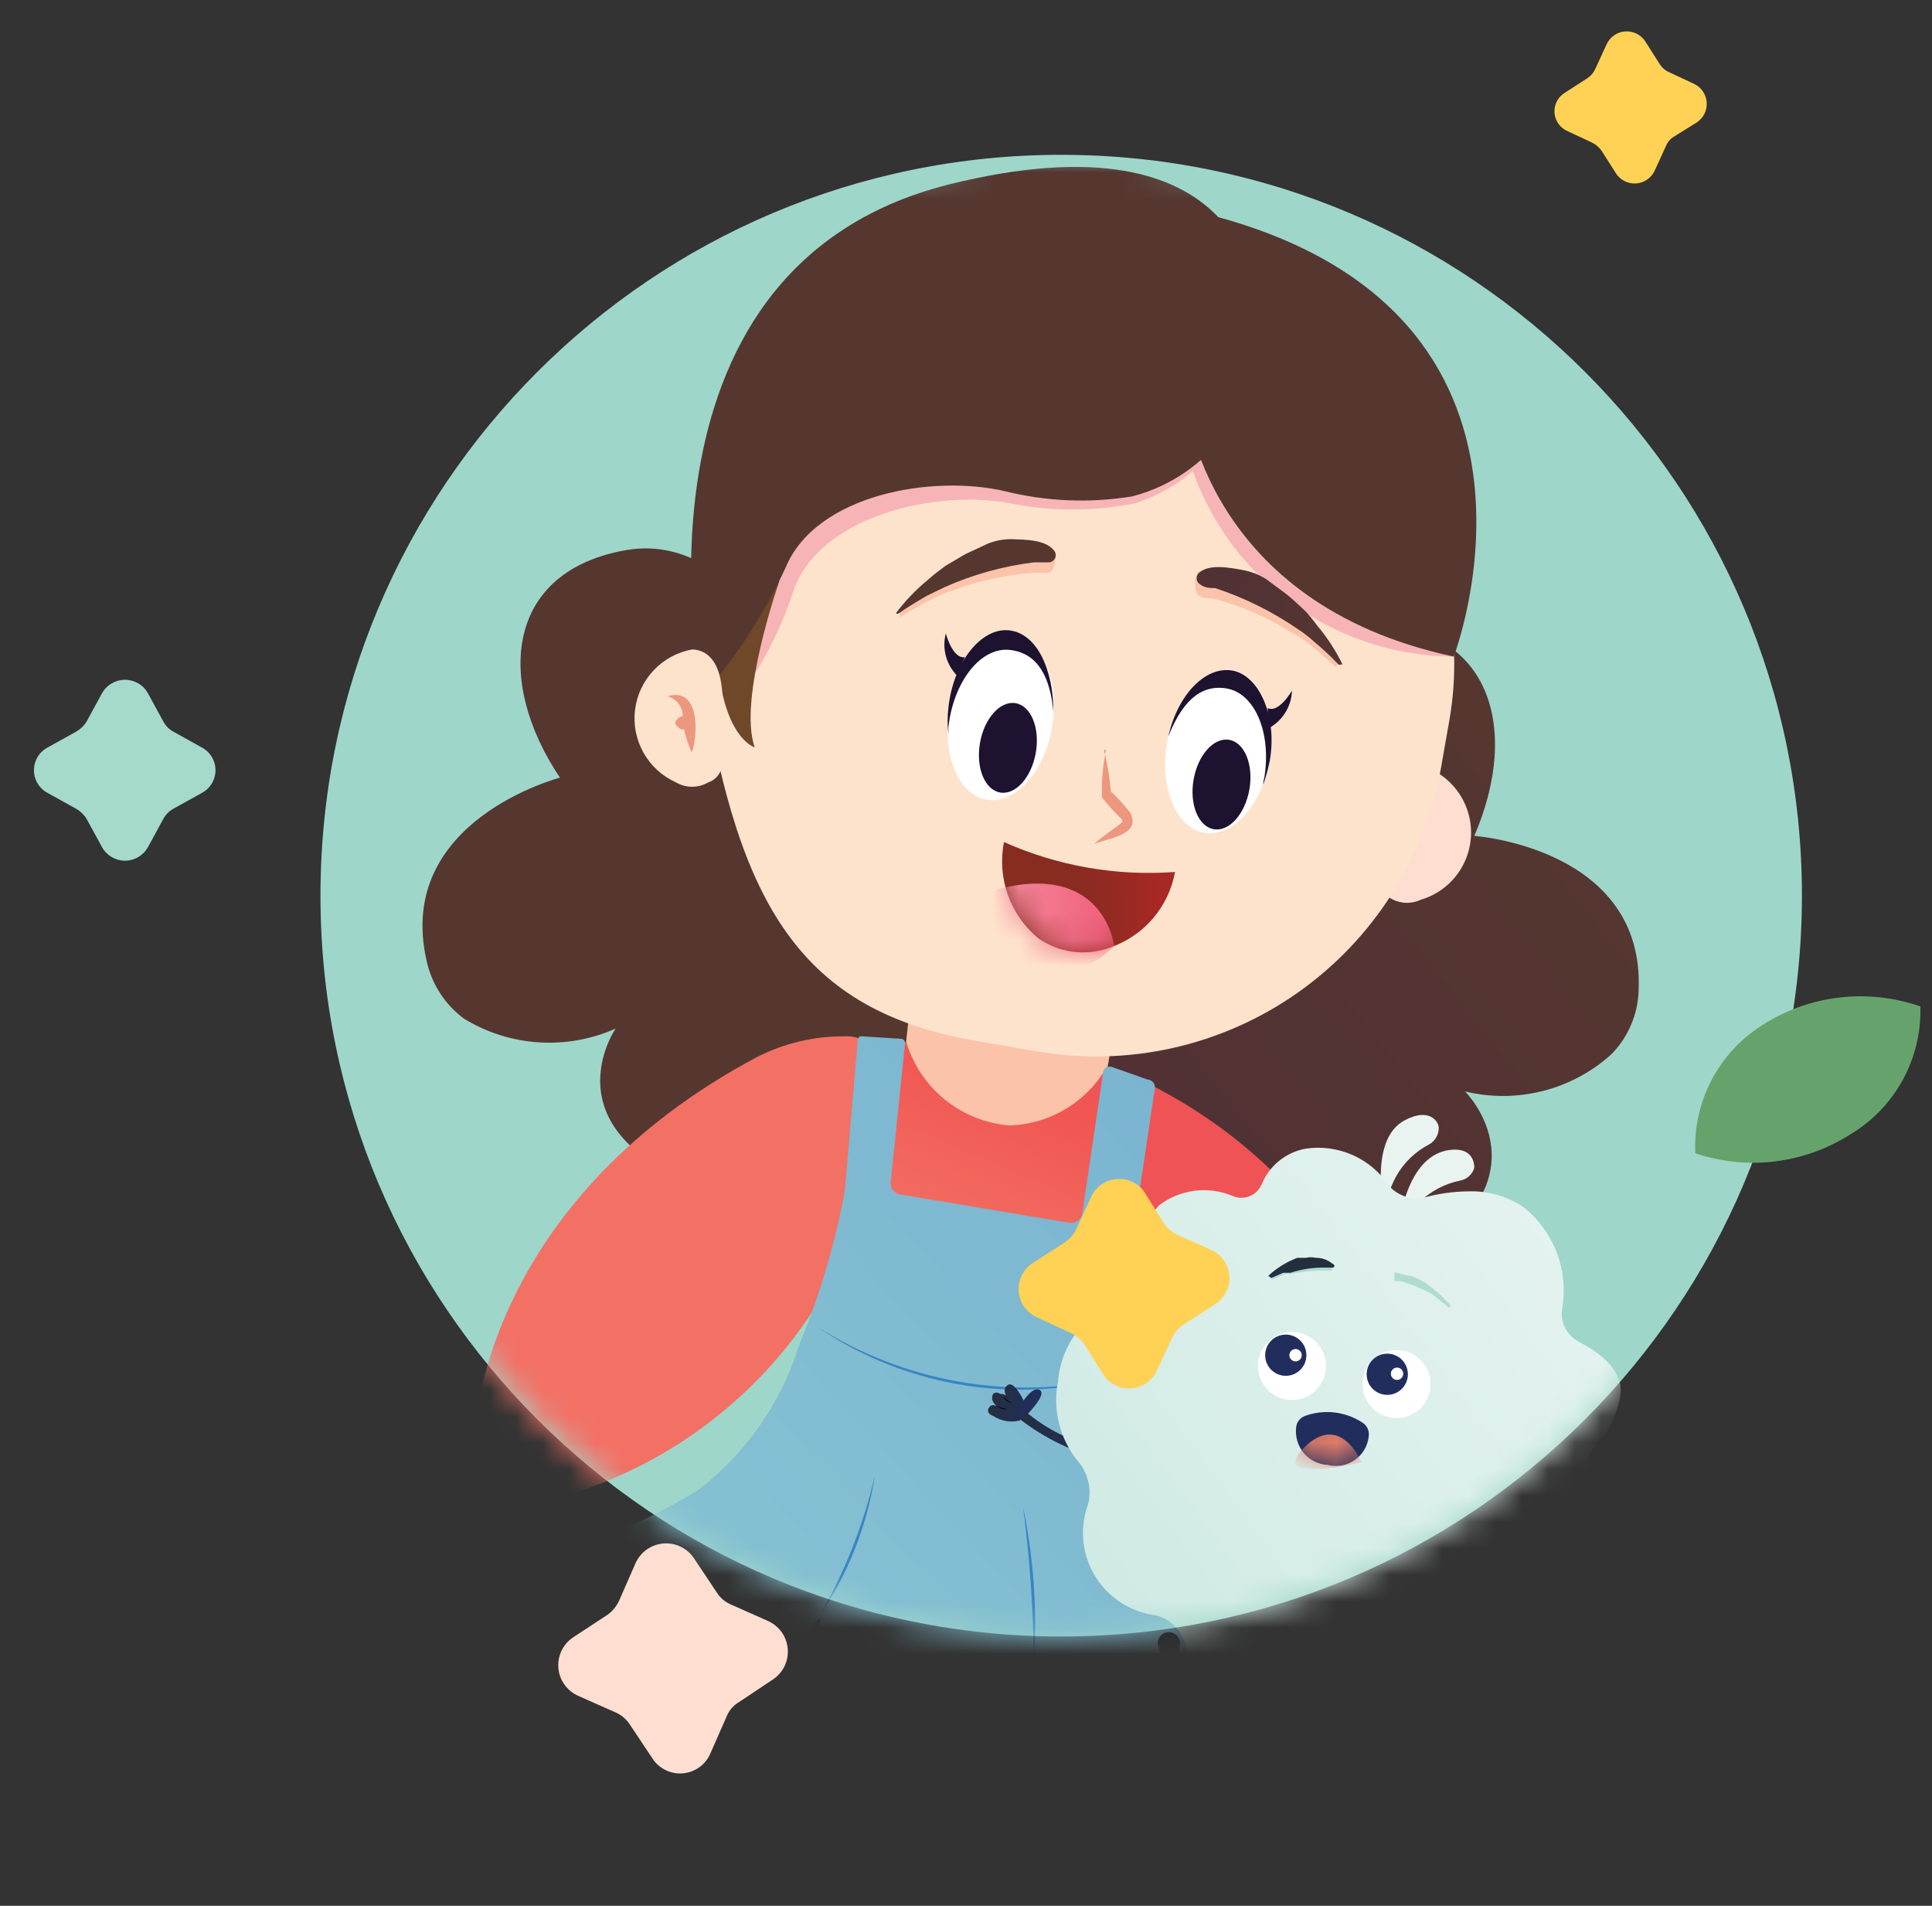 <svg width="73" height="72" viewBox="0 0 73 72" fill="none" xmlns="http://www.w3.org/2000/svg">
<rect x="0" y="0" width="73" height="72" fill="#333333" stroke="none"/>
<path d="M40.097 61.825C55.554 61.825 68.085 49.295 68.085 33.837C68.085 18.38 55.554 5.849 40.097 5.849C24.639 5.849 12.109 18.38 12.109 33.837C12.109 49.295 24.639 61.825 40.097 61.825Z" fill="#9ED6CA"/>
<mask id="mask0_336_48175" style="mask-type:luminance" maskUnits="userSpaceOnUse" x="12" y="5" width="57" height="57">
<path d="M40.097 61.825C55.554 61.825 68.085 49.295 68.085 33.837C68.085 18.38 55.554 5.849 40.097 5.849C24.639 5.849 12.109 18.38 12.109 33.837C12.109 49.295 24.639 61.825 40.097 61.825Z" fill="white"/>
</mask>
<g mask="url(#mask0_336_48175)">
<path d="M30.91 26.986C30.91 26.986 28.283 19.999 23.689 20.778C19.096 21.556 18.707 25.741 21.159 29.38C21.159 29.38 14.912 30.996 16.118 36.29C16.306 37.172 16.812 37.955 17.539 38.489C18.392 39.009 19.358 39.315 20.355 39.379C21.351 39.444 22.349 39.265 23.261 38.859C23.261 38.859 20.575 42.752 26.726 44.912C32.876 47.072 38.306 30.626 38.306 30.626L30.91 26.986Z" fill="url(#paint0_linear_336_48175)"/>
<path d="M45.683 30.976C45.683 30.976 46.987 23.58 51.639 23.58C56.29 23.58 57.477 27.473 55.706 31.58C55.706 31.58 62.149 32.027 61.915 37.419C61.887 38.324 61.519 39.186 60.883 39.832C60.145 40.497 59.256 40.973 58.293 41.217C57.33 41.461 56.322 41.467 55.356 41.233C55.356 41.233 58.743 44.581 53.098 47.812C47.454 51.043 39.104 35.92 39.104 35.92L45.683 30.976Z" fill="url(#paint1_linear_336_48175)"/>
<path d="M38.54 61.281L37.372 76.695L36.01 75.8L33.849 60.775L38.54 61.281Z" fill="url(#paint2_linear_336_48175)"/>
<path d="M34.842 57.855L35.99 66.944C36.02 67.072 36.02 67.206 35.99 67.334L33.401 75.119H31.455L32.934 67.606C32.944 67.509 32.944 67.411 32.934 67.314L31.28 58.361C31.241 58.104 31.258 57.841 31.328 57.591C31.399 57.341 31.522 57.108 31.69 56.909C31.858 56.71 32.066 56.55 32.3 56.437C32.535 56.325 32.791 56.264 33.051 56.259C33.493 56.261 33.919 56.424 34.249 56.718C34.579 57.012 34.789 57.416 34.842 57.855Z" fill="url(#paint3_linear_336_48175)"/>
<path d="M53.585 58.711V59.431C53.583 59.504 53.565 59.575 53.531 59.639C53.497 59.704 53.449 59.759 53.39 59.801L51.93 60.775C51.858 60.821 51.773 60.846 51.687 60.846C51.601 60.846 51.516 60.821 51.444 60.775L50.801 60.307L51.599 58.517L53.585 58.711Z" fill="url(#paint4_linear_336_48175)"/>
<path d="M41.868 40.299C41.868 40.299 53.76 44.056 53.74 58.672C53.739 58.715 53.728 58.756 53.707 58.793C53.687 58.831 53.658 58.862 53.624 58.887L51.016 60.56C50.94 60.589 50.857 60.589 50.782 60.56C49.751 60.074 42.53 56.337 40.486 44.542C40.486 44.484 37.897 40.299 41.868 40.299Z" fill="url(#paint5_linear_336_48175)"/>
<path d="M41.809 40.338L42.393 40.572C42.698 40.693 42.955 40.911 43.123 41.193C43.292 41.474 43.364 41.803 43.328 42.129L42.179 51.705L31.416 49.758L32.467 39.151L41.809 40.338Z" fill="url(#paint6_linear_336_48175)"/>
<path d="M42.296 37.594L41.868 40.221C41.502 40.899 40.964 41.468 40.308 41.871C39.652 42.275 38.901 42.498 38.131 42.518C37.238 42.444 36.388 42.102 35.693 41.535C34.998 40.969 34.491 40.206 34.238 39.346L34.55 36.523L42.296 37.594Z" fill="url(#paint7_linear_336_48175)"/>
<path d="M52.261 31.716C52.261 31.716 52.145 28.816 53.682 28.913C54.231 29.074 54.713 29.409 55.056 29.867C55.399 30.325 55.584 30.881 55.584 31.453C55.584 32.025 55.399 32.582 55.056 33.04C54.713 33.498 54.231 33.832 53.682 33.993C53.49 34.083 53.277 34.121 53.066 34.104C52.854 34.087 52.651 34.015 52.475 33.896C52.067 33.604 51.755 32.981 52.261 31.716Z" fill="url(#paint8_linear_336_48175)"/>
<path d="M36.885 39.326L39.143 39.715C40.857 40.014 42.613 39.973 44.311 39.593C46.009 39.213 47.615 38.501 49.038 37.5C50.46 36.498 51.671 35.226 52.602 33.756C53.532 32.286 54.164 30.647 54.461 28.933L54.772 27.162C55.32 23.962 54.576 20.675 52.705 18.023C50.833 15.37 47.986 13.568 44.787 13.012L40.895 12.331C39.309 12.054 37.683 12.093 36.112 12.445C34.541 12.797 33.055 13.456 31.739 14.383C30.423 15.311 29.302 16.489 28.442 17.85C27.582 19.211 26.998 20.728 26.726 22.315L26.57 23.113C26.424 24.003 26.424 24.91 26.57 25.799C27.932 34.149 30.229 38.178 36.885 39.326Z" fill="url(#paint9_linear_336_48175)"/>
<path d="M20.711 56.668L20.03 56.921C19.967 56.953 19.897 56.97 19.826 56.97C19.755 56.97 19.685 56.953 19.622 56.921L18.22 55.87C18.153 55.81 18.104 55.733 18.076 55.648C18.049 55.562 18.045 55.471 18.064 55.383L18.298 54.644L20.244 54.819L20.711 56.668Z" fill="url(#paint10_linear_336_48175)"/>
<path d="M33.479 40.572C33.405 44.27 32.125 47.844 29.835 50.749C27.544 53.654 24.368 55.732 20.789 56.668C20.714 56.696 20.631 56.696 20.556 56.668L18.064 54.721C18.03 54.702 18.001 54.673 17.981 54.639C17.96 54.605 17.949 54.566 17.948 54.527C17.85 53.32 18.785 45.146 28.613 39.929C29.627 39.415 30.747 39.148 31.883 39.151C32.082 39.138 32.281 39.164 32.469 39.229C32.657 39.293 32.831 39.395 32.979 39.527C33.128 39.659 33.248 39.82 33.334 39.999C33.42 40.178 33.469 40.373 33.479 40.572Z" fill="#F37065"/>
<path d="M43.367 40.786L41.985 40.299C41.809 40.299 41.809 40.299 41.693 40.435L40.895 45.827C40.888 45.883 40.869 45.938 40.841 45.987C40.812 46.036 40.774 46.079 40.729 46.114C40.684 46.148 40.632 46.173 40.577 46.187C40.522 46.202 40.465 46.205 40.408 46.197L34.005 45.126C33.898 45.107 33.803 45.048 33.738 44.962C33.673 44.875 33.643 44.767 33.654 44.659L34.199 39.404C34.197 39.369 34.185 39.336 34.165 39.308C34.144 39.281 34.115 39.26 34.083 39.248L32.584 39.151C32.563 39.148 32.543 39.15 32.523 39.155C32.503 39.16 32.484 39.17 32.468 39.182C32.452 39.195 32.438 39.211 32.428 39.229C32.418 39.247 32.411 39.267 32.409 39.287L31.922 44.99C31.549 46.991 30.969 48.948 30.19 50.829C29.52 52.995 28.194 54.899 26.395 56.279C25.584 56.786 24.739 57.235 23.864 57.621C23.811 57.65 23.767 57.692 23.736 57.743C23.706 57.795 23.689 57.853 23.689 57.913C23.689 57.973 23.706 58.032 23.736 58.084C23.767 58.135 23.811 58.177 23.864 58.205L30.112 61.592C30.161 61.625 30.218 61.643 30.277 61.643C30.337 61.643 30.394 61.625 30.443 61.592L30.988 61.125V61.748C30.982 61.819 31.002 61.891 31.045 61.948C31.088 62.005 31.151 62.045 31.221 62.059L38.501 63.791C38.565 63.807 38.633 63.8 38.694 63.772C38.754 63.743 38.803 63.695 38.832 63.636L39.182 62.974L39.435 63.577C39.46 63.637 39.504 63.686 39.561 63.718C39.617 63.75 39.682 63.762 39.746 63.752L45.06 63.266C45.113 63.261 45.164 63.244 45.208 63.216C45.253 63.187 45.291 63.149 45.317 63.103C45.344 63.057 45.359 63.005 45.362 62.953C45.364 62.9 45.354 62.847 45.332 62.799L43.172 58.342C42.422 56.49 42.083 54.498 42.179 52.503L42.705 47.345L43.639 41.097C43.642 41.059 43.637 41.02 43.624 40.984C43.612 40.947 43.593 40.914 43.568 40.885C43.542 40.856 43.511 40.832 43.477 40.815C43.442 40.798 43.405 40.788 43.367 40.786Z" fill="url(#paint11_linear_336_48175)"/>
<path d="M42.024 52.055C40.131 52.552 38.153 52.635 36.225 52.299C34.298 51.964 32.465 51.216 30.852 50.109C32.493 51.155 34.325 51.866 36.243 52.2C38.16 52.534 40.125 52.485 42.024 52.055Z" fill="#3884C5"/>
<path d="M33.051 55.773C32.752 57.671 32.034 59.48 30.949 61.066C31.91 59.416 32.618 57.632 33.051 55.773Z" fill="#3884C5"/>
<path d="M38.657 56.94C39.057 58.859 39.194 60.823 39.065 62.779C39.047 60.826 38.91 58.877 38.657 56.94Z" fill="#3884C5"/>
<path d="M41.712 28.329C41.852 28.891 41.943 29.464 41.985 30.042V29.906C42.245 30.153 42.486 30.42 42.705 30.704C43.153 31.56 41.829 31.658 41.342 31.891C41.595 31.638 42.16 31.268 42.393 31.074C42.404 31.056 42.409 31.036 42.409 31.015C42.409 30.995 42.404 30.975 42.393 30.957C42.12 30.697 41.867 30.417 41.634 30.12C41.618 29.519 41.671 28.918 41.79 28.329H41.712Z" fill="#EC977E"/>
<path d="M47.972 28.729C48.265 27.034 47.636 25.51 46.566 25.325C45.497 25.139 44.392 26.363 44.098 28.058C43.804 29.752 44.433 31.276 45.503 31.462C46.573 31.647 47.678 30.423 47.972 28.729Z" fill="white"/>
<path d="M47.765 29.419C48.057 27.726 47.434 26.208 46.364 26.013C45.294 25.819 44.612 26.636 44.145 27.823C44.495 26.247 45.547 25.157 46.559 25.332C47.571 25.507 48.271 27.045 47.979 28.738C47.916 29.048 47.831 29.354 47.726 29.653C47.726 29.653 47.746 29.419 47.765 29.419Z" fill="#1D1230"/>
<path d="M48.816 26.091C48.816 26.091 48.33 26.947 47.901 26.753V27.531C48.169 27.395 48.395 27.19 48.556 26.936C48.717 26.683 48.807 26.391 48.816 26.091Z" fill="#1D1230"/>
<path d="M47.208 29.822C47.37 28.89 47.028 28.052 46.446 27.951C45.863 27.85 45.26 28.524 45.099 29.456C44.937 30.388 45.278 31.226 45.861 31.327C46.443 31.427 47.047 30.754 47.208 29.822Z" fill="#1D1230"/>
<path d="M39.753 27.48C40.047 25.786 39.417 24.262 38.348 24.076C37.278 23.891 36.173 25.114 35.879 26.809C35.586 28.504 36.215 30.028 37.284 30.213C38.354 30.398 39.459 29.175 39.753 27.48Z" fill="white"/>
<path d="M39.138 28.436C39.299 27.504 38.958 26.666 38.376 26.566C37.793 26.465 37.19 27.138 37.028 28.07C36.867 29.003 37.208 29.84 37.791 29.941C38.373 30.042 38.976 29.368 39.138 28.436Z" fill="#1D1230"/>
<path d="M35.834 27.473C36.029 25.741 37.061 24.437 38.151 24.553C39.24 24.67 39.688 25.624 39.805 26.909C39.805 25.293 39.182 23.931 38.131 23.814C37.08 23.697 36.01 25.02 35.834 26.753C35.795 27.076 35.795 27.403 35.834 27.726V27.473Z" fill="#1D1230"/>
<path d="M35.737 23.931C35.737 23.931 35.99 24.904 36.457 24.826L36.165 25.527C35.962 25.32 35.816 25.065 35.74 24.785C35.665 24.505 35.664 24.211 35.737 23.931Z" fill="#1D1230"/>
<path d="M54.928 24.806C54.928 24.806 58.976 12.603 45.527 8.866L44.612 16.029C45.024 18.471 46.285 20.691 48.171 22.296C50.058 23.902 52.45 24.791 54.928 24.806Z" fill="#F7B4B7"/>
<path d="M46.578 10.443C46.578 10.443 48.66 17.041 42.919 19.006C41.333 19.333 39.697 19.333 38.111 19.006C35.348 18.5 31.027 19.474 29.995 22.276C29.504 23.803 28.761 25.238 27.796 26.519C27.796 26.519 22.872 11.533 35.406 7.62C46.656 4.117 46.578 10.443 46.578 10.443Z" fill="#F7B4B7"/>
<path d="M44.398 32.942C42.184 33.106 39.964 32.718 37.936 31.813C37.803 32.481 37.855 33.173 38.084 33.814C38.314 34.455 38.714 35.021 39.24 35.453C39.627 35.722 40.073 35.895 40.541 35.956C41.008 36.017 41.483 35.965 41.926 35.803C42.557 35.591 43.118 35.214 43.553 34.71C43.988 34.207 44.28 33.596 44.398 32.942Z" fill="url(#paint12_linear_336_48175)"/>
<mask id="mask1_336_48175" style="mask-type:luminance" maskUnits="userSpaceOnUse" x="37" y="31" width="8" height="5">
<path d="M44.398 32.942C42.184 33.106 39.964 32.718 37.936 31.813C37.803 32.481 37.855 33.173 38.084 33.814C38.314 34.455 38.714 35.021 39.24 35.453C39.627 35.722 40.073 35.895 40.541 35.956C41.008 36.017 41.483 35.965 41.926 35.803C42.557 35.591 43.118 35.214 43.553 34.71C43.988 34.207 44.28 33.596 44.398 32.942Z" fill="white"/>
</mask>
<g mask="url(#mask1_336_48175)">
<path d="M42.102 35.745C42.102 35.745 41.751 32.689 37.975 33.526C34.2 34.363 39.065 38.742 42.102 35.745Z" fill="url(#paint13_linear_336_48175)"/>
</g>
<path d="M54.928 24.806C54.928 24.806 59.93 11.825 45.741 8.126L44.826 15.289C44.826 15.289 45.527 22.802 54.928 24.806Z" fill="url(#paint14_linear_336_48175)"/>
<path d="M29.45 21.945C29.45 21.945 27.874 26.422 28.516 28.232C28.516 28.232 27.504 27.959 27.173 25.507C27.143 24.752 27.346 24.006 27.753 23.369C28.16 22.732 28.752 22.235 29.45 21.945Z" fill="#6F4729"/>
<path d="M47.415 11.319C47.742 12.915 47.443 14.576 46.581 15.96C45.72 17.343 44.36 18.343 42.783 18.753C41.184 19.015 39.548 18.948 37.975 18.559C35.231 17.916 30.871 18.676 29.703 21.4C28.89 23.175 27.821 24.821 26.531 26.286C26.531 26.286 23.105 10.209 35.815 6.978C47.259 4.117 47.415 11.319 47.415 11.319Z" fill="url(#paint15_linear_336_48175)"/>
<path d="M27.232 27.473C27.232 27.473 27.718 24.612 26.161 24.534C25.604 24.633 25.093 24.907 24.703 25.318C24.313 25.728 24.065 26.253 23.995 26.815C23.925 27.377 24.038 27.946 24.316 28.439C24.593 28.932 25.022 29.324 25.538 29.555C25.724 29.665 25.936 29.723 26.151 29.723C26.367 29.723 26.579 29.665 26.765 29.555C27.193 29.419 27.582 28.855 27.232 27.473Z" fill="#FEE3CC"/>
<path d="M25.227 26.305C26.414 25.935 26.395 27.668 26.142 28.427C25.951 28.029 25.833 27.601 25.791 27.162C25.817 26.975 25.774 26.785 25.67 26.627C25.566 26.47 25.409 26.355 25.227 26.305Z" fill="#EC977E"/>
<path d="M25.499 27.317C25.655 27.006 25.85 26.967 26.044 27.317C25.908 27.629 25.713 27.648 25.499 27.317Z" fill="#EC977E"/>
<path d="M34.024 23.308C34.426 23.05 34.842 22.816 35.27 22.607C35.475 22.497 35.69 22.405 35.912 22.335C36.931 21.952 37.999 21.716 39.085 21.634C39.266 21.644 39.448 21.644 39.63 21.634C39.844 21.634 39.961 20.933 39.824 20.778C39.688 20.622 38.832 20.778 38.326 20.778C38.041 20.755 37.756 20.795 37.489 20.894L36.71 21.206C36.457 21.323 36.204 21.439 35.971 21.576C35.742 21.713 35.522 21.863 35.309 22.023C34.823 22.323 34.367 22.668 33.946 23.055L34.024 23.308Z" fill="#FBC3AA"/>
<path d="M33.927 23.191C34.297 22.938 34.55 22.782 35.017 22.51L35.698 22.179C36.768 21.703 37.903 21.388 39.065 21.245C39.24 21.245 39.455 21.245 39.649 21.245C39.698 21.239 39.745 21.22 39.784 21.19C39.823 21.16 39.853 21.119 39.871 21.073C39.889 21.027 39.894 20.977 39.886 20.929C39.878 20.88 39.856 20.835 39.824 20.797C39.513 20.388 38.754 20.388 38.209 20.369C37.902 20.367 37.597 20.426 37.314 20.544L36.477 20.933L35.718 21.381C35.484 21.556 35.251 21.731 35.036 21.926C34.592 22.292 34.194 22.71 33.849 23.172L33.927 23.191Z" fill="url(#paint16_linear_336_48175)"/>
<path d="M50.471 25.196C50.159 24.923 49.789 24.573 49.4 24.281C49.212 24.133 49.01 24.003 48.797 23.892C47.877 23.312 46.872 22.879 45.819 22.607C45.663 22.607 45.469 22.607 45.294 22.49C45.118 22.374 45.099 21.731 45.294 21.595C45.488 21.459 46.247 21.848 46.753 21.926C47.034 21.966 47.304 22.059 47.551 22.198C47.804 22.335 48.038 22.49 48.271 22.646L48.914 23.152L49.478 23.716C49.9 24.102 50.279 24.533 50.607 25.001L50.471 25.196Z" fill="#FBC3AA"/>
<path d="M50.587 25.118C50.294 24.807 49.982 24.515 49.653 24.242C49.466 24.07 49.264 23.913 49.05 23.775C48.084 23.11 47.029 22.586 45.916 22.218C45.761 22.218 45.527 22.218 45.352 22.082C45.313 22.06 45.281 22.029 45.257 21.992C45.233 21.955 45.218 21.912 45.215 21.868C45.211 21.824 45.218 21.78 45.235 21.739C45.252 21.698 45.279 21.662 45.313 21.634C45.683 21.303 46.442 21.439 46.967 21.537C47.271 21.594 47.561 21.706 47.824 21.867L48.563 22.413C48.797 22.588 49.011 22.802 49.225 22.996C49.439 23.191 49.614 23.425 49.789 23.658C50.159 24.098 50.472 24.582 50.724 25.098L50.587 25.118Z" fill="url(#paint17_linear_336_48175)"/>
<path d="M59.249 57.836C60.363 58.014 61.505 57.893 62.557 57.485L62.752 57.797C61.64 58.181 60.462 58.34 59.288 58.264L59.249 57.836Z" fill="url(#paint18_linear_336_48175)"/>
<path d="M63.589 58.011C63.589 58.011 63.939 58.011 63.803 57.699C63.781 57.664 63.748 57.636 63.711 57.619C63.672 57.601 63.63 57.596 63.589 57.602H63.803C63.859 57.584 63.908 57.547 63.94 57.497C63.972 57.448 63.985 57.388 63.978 57.33C63.967 57.284 63.942 57.243 63.908 57.212C63.873 57.181 63.83 57.161 63.783 57.154C63.492 57.154 63.453 57.154 63.453 57.154C63.453 57.154 63.803 56.96 63.628 56.687C63.453 56.415 62.869 57.038 62.869 57.038C62.869 57.038 62.713 56.395 62.421 56.473C62.129 56.551 62.557 57.505 62.557 57.505L62.752 57.816C63.002 57.971 63.296 58.039 63.589 58.011Z" fill="url(#paint19_linear_336_48175)"/>
<path d="M63.492 57.115C63.443 57.167 63.38 57.204 63.311 57.221C63.242 57.239 63.17 57.236 63.102 57.213C63.239 57.22 63.374 57.186 63.492 57.115Z" fill="black"/>
<path d="M63.589 57.602C63.521 57.631 63.448 57.646 63.375 57.646C63.301 57.646 63.228 57.631 63.161 57.602C63.303 57.621 63.447 57.621 63.589 57.602Z" fill="black"/>
<path d="M41.673 54.721C40.561 54.513 39.526 54.008 38.676 53.262L38.384 53.495C39.3 54.238 40.36 54.782 41.498 55.091L41.673 54.721Z" fill="url(#paint20_linear_336_48175)"/>
<path d="M52.378 46.158C52.33 45.566 52.458 44.974 52.745 44.454C53.033 43.935 53.467 43.512 53.993 43.238C54.105 43.176 54.197 43.086 54.262 42.977C54.327 42.867 54.362 42.743 54.363 42.615C54.363 42.343 53.974 41.856 53.118 42.304C51.58 43.044 52.378 46.158 52.378 46.158Z" fill="#E9F4F1"/>
<path d="M52.787 46.936C52.916 46.356 53.211 45.827 53.636 45.412C54.061 44.997 54.598 44.715 55.181 44.6C55.305 44.576 55.42 44.518 55.513 44.432C55.605 44.346 55.672 44.236 55.706 44.114C55.706 43.842 55.57 43.277 54.616 43.472C52.904 43.88 52.787 46.936 52.787 46.936Z" fill="#E9F4F1"/>
<path d="M37.528 53.495C37.528 53.495 37.177 53.378 37.411 53.125C37.445 53.1 37.486 53.087 37.528 53.087C37.57 53.087 37.611 53.1 37.645 53.125L37.528 52.97C37.5 52.922 37.486 52.869 37.486 52.814C37.486 52.759 37.5 52.706 37.528 52.658C37.563 52.628 37.608 52.612 37.654 52.612C37.701 52.612 37.745 52.628 37.781 52.658C38.053 52.658 38.073 52.814 38.073 52.814C38.073 52.814 37.82 52.503 38.073 52.327C38.326 52.152 38.676 52.911 38.676 52.911C38.676 52.911 39.046 52.347 39.299 52.522C39.552 52.697 38.812 53.437 38.812 53.437L38.52 53.67C38.352 53.71 38.177 53.714 38.006 53.684C37.836 53.654 37.673 53.59 37.528 53.495Z" fill="url(#paint21_linear_336_48175)"/>
<path d="M37.917 52.775C38.009 52.876 38.122 52.956 38.248 53.009C38.177 53.002 38.109 52.977 38.051 52.936C37.993 52.895 37.947 52.839 37.917 52.775Z" fill="black"/>
<path d="M37.664 53.106C37.794 53.169 37.931 53.215 38.073 53.242C37.999 53.248 37.925 53.24 37.854 53.216C37.784 53.193 37.719 53.155 37.664 53.106Z" fill="black"/>
<path d="M50.49 63.149C55.542 63.149 59.638 59.053 59.638 54.001C59.638 48.949 55.542 44.854 50.49 44.854C45.438 44.854 41.342 48.949 41.342 54.001C41.342 59.053 45.438 63.149 50.49 63.149Z" fill="white" stroke="black" stroke-width="0.02" stroke-miterlimit="10"/>
<path d="M41.109 56.843C41.185 56.552 41.188 56.246 41.116 55.954C41.045 55.662 40.902 55.392 40.7 55.169C40.369 54.752 40.133 54.268 40.009 53.75C39.885 53.232 39.875 52.694 39.98 52.172C40.033 51.507 40.275 50.87 40.679 50.339C41.083 49.808 41.63 49.404 42.257 49.174C42.41 49.112 42.543 49.008 42.639 48.874C42.736 48.739 42.792 48.58 42.802 48.415C42.765 47.893 42.834 47.369 43.005 46.874C43.175 46.379 43.444 45.923 43.795 45.535C44.187 45.237 44.651 45.048 45.139 44.986C45.628 44.925 46.124 44.993 46.578 45.184C46.779 45.27 47.007 45.273 47.21 45.193C47.414 45.113 47.578 44.956 47.668 44.756C47.808 44.406 48.035 44.096 48.328 43.858C48.621 43.619 48.97 43.46 49.342 43.394C49.948 43.305 50.567 43.392 51.126 43.644C51.684 43.895 52.16 44.302 52.495 44.815C52.651 44.983 52.846 45.112 53.063 45.19C53.28 45.268 53.512 45.293 53.74 45.262C54.31 45.098 54.899 45.013 55.492 45.009C56.233 44.984 56.962 45.195 57.575 45.613C58.145 46.07 58.581 46.673 58.835 47.359C59.088 48.045 59.151 48.787 59.015 49.505C58.992 49.745 59.04 49.986 59.154 50.197C59.269 50.409 59.444 50.581 59.657 50.693C60.416 51.082 61.409 51.782 61.214 52.795C61.09 53.483 60.765 54.12 60.28 54.624C60.103 54.82 59.994 55.068 59.97 55.331C59.945 55.594 60.006 55.858 60.144 56.084C60.602 56.999 60.755 58.038 60.58 59.047C60.405 60.056 59.911 60.982 59.171 61.689C58.632 62.244 57.954 62.645 57.208 62.851C56.462 63.056 55.675 63.058 54.928 62.857C54.584 62.818 54.236 62.892 53.938 63.067C53.639 63.243 53.406 63.511 53.273 63.83C53.135 64.178 52.93 64.496 52.67 64.764C52.286 64.973 51.843 65.046 51.412 64.972C50.981 64.897 50.588 64.681 50.295 64.356C50.037 64.115 49.707 63.965 49.355 63.93C49.004 63.895 48.65 63.976 48.349 64.161C47.904 64.498 47.369 64.695 46.812 64.725C45.663 64.725 44.865 64.161 44.865 62.585C44.866 62.233 44.753 61.891 44.542 61.61C44.331 61.33 44.035 61.125 43.697 61.028C43.227 60.974 42.775 60.814 42.375 60.56C41.975 60.306 41.638 59.965 41.389 59.563C41.139 59.16 40.985 58.706 40.936 58.235C40.888 57.764 40.947 57.288 41.109 56.843Z" fill="url(#paint22_linear_336_48175)"/>
<mask id="mask2_336_48175" style="mask-type:luminance" maskUnits="userSpaceOnUse" x="49" y="53" width="3" height="3">
<path d="M49.673 54.176C49.65 54.279 49.648 54.385 49.668 54.488C49.687 54.591 49.727 54.689 49.785 54.776C49.843 54.863 49.918 54.938 50.006 54.995C50.094 55.053 50.192 55.092 50.295 55.111C50.502 55.139 50.71 55.085 50.878 54.962C51.045 54.838 51.157 54.654 51.191 54.449C51.231 54.24 51.189 54.024 51.073 53.846C50.956 53.668 50.775 53.542 50.568 53.495C50.359 53.468 50.148 53.524 49.98 53.651C49.812 53.779 49.702 53.968 49.673 54.176Z" fill="white"/>
</mask>
<g mask="url(#mask2_336_48175)">
<path d="M51.288 53.982L49.712 53.709C49.712 53.709 49.303 55.033 50.296 55.169C51.288 55.305 51.288 53.982 51.288 53.982Z" fill="url(#paint23_linear_336_48175)"/>
<path d="M50.568 53.417C50.568 53.417 49.79 53.417 49.751 53.729L50.51 53.846L51.249 53.982C51.194 53.837 51.103 53.709 50.983 53.61C50.864 53.511 50.721 53.444 50.568 53.417Z" fill="white"/>
<path d="M50.315 55.208C50.176 55.181 50.039 55.142 49.906 55.091L49.614 54.721C49.614 54.546 49.614 54.449 49.887 54.449C49.974 54.44 50.063 54.45 50.146 54.476C50.23 54.503 50.307 54.547 50.373 54.605C50.445 54.677 50.485 54.775 50.485 54.877C50.485 54.979 50.445 55.077 50.373 55.15L50.315 55.208Z" fill="url(#paint24_linear_336_48175)"/>
</g>
<path d="M48.816 52.892C49.526 52.892 50.101 52.317 50.101 51.607C50.101 50.898 49.526 50.323 48.816 50.323C48.107 50.323 47.532 50.898 47.532 51.607C47.532 52.317 48.107 52.892 48.816 52.892Z" fill="white"/>
<path d="M48.583 51.977C49.013 51.977 49.361 51.629 49.361 51.199C49.361 50.769 49.013 50.42 48.583 50.42C48.153 50.42 47.804 50.769 47.804 51.199C47.804 51.629 48.153 51.977 48.583 51.977Z" fill="url(#paint25_linear_336_48175)"/>
<path d="M48.953 51.432C49.081 51.432 49.186 51.328 49.186 51.199C49.186 51.07 49.081 50.965 48.953 50.965C48.824 50.965 48.719 51.07 48.719 51.199C48.719 51.328 48.824 51.432 48.953 51.432Z" fill="white"/>
<path d="M52.767 53.573C53.477 53.573 54.052 52.998 54.052 52.288C54.052 51.579 53.477 51.004 52.767 51.004C52.058 51.004 51.483 51.579 51.483 52.288C51.483 52.998 52.058 53.573 52.767 53.573Z" fill="white"/>
<path d="M52.417 52.697C52.847 52.697 53.196 52.349 53.196 51.919C53.196 51.489 52.847 51.14 52.417 51.14C51.987 51.14 51.639 51.489 51.639 51.919C51.639 52.349 51.987 52.697 52.417 52.697Z" fill="url(#paint26_linear_336_48175)"/>
<path d="M52.787 52.133C52.916 52.133 53.02 52.028 53.02 51.899C53.02 51.77 52.916 51.666 52.787 51.666C52.658 51.666 52.553 51.77 52.553 51.899C52.553 52.028 52.658 52.133 52.787 52.133Z" fill="white"/>
<path d="M54.752 49.408L54.324 49.058L54.091 48.882C53.715 48.675 53.317 48.512 52.904 48.396H52.69C52.69 48.396 52.69 48.123 52.69 48.084C52.69 48.045 53.079 48.182 53.273 48.201C53.384 48.219 53.49 48.259 53.585 48.318L53.877 48.474L54.13 48.668L54.363 48.863C54.523 49.009 54.672 49.165 54.811 49.33L54.752 49.408Z" fill="#AFDCD2"/>
<path d="M48.077 48.338C48.241 48.256 48.41 48.184 48.583 48.123H48.836C49.251 48.029 49.676 47.99 50.101 48.007H50.315C50.315 48.007 50.451 47.773 50.315 47.715C50.179 47.656 49.926 47.715 49.731 47.715C49.615 47.695 49.497 47.695 49.381 47.715H49.069L48.777 47.831L48.505 47.948C48.315 48.036 48.132 48.14 47.96 48.26L48.077 48.338Z" fill="#AFDCD2"/>
<path d="M48.038 48.279L48.485 48.084H48.758C49.191 47.945 49.645 47.879 50.101 47.89H50.334C50.432 47.89 50.471 47.793 50.334 47.734C50.16 47.59 49.938 47.514 49.712 47.52C49.59 47.491 49.463 47.491 49.342 47.52H49.011L48.7 47.656L48.427 47.812C48.246 47.925 48.076 48.055 47.921 48.201L48.038 48.279Z" fill="url(#paint27_linear_336_48175)"/>
<path d="M44.495 63.577C44.067 63.791 43.775 62.215 43.775 62.215C43.754 62.159 43.746 62.099 43.751 62.039C43.756 61.979 43.774 61.921 43.803 61.869C43.833 61.817 43.874 61.773 43.923 61.738C43.972 61.704 44.028 61.68 44.087 61.67C44.149 61.658 44.213 61.661 44.275 61.677C44.336 61.693 44.393 61.723 44.441 61.764C44.49 61.805 44.528 61.856 44.555 61.914C44.581 61.972 44.594 62.035 44.593 62.098C44.534 62.485 44.534 62.879 44.593 63.266C44.616 63.321 44.619 63.382 44.601 63.439C44.583 63.496 44.546 63.545 44.495 63.577Z" fill="#1C2530"/>
<path d="M51.483 53.748C51.165 53.538 50.802 53.406 50.423 53.362C50.044 53.318 49.661 53.364 49.303 53.495C49.207 53.531 49.124 53.594 49.065 53.678C49.006 53.761 48.974 53.86 48.972 53.962C48.956 54.133 48.975 54.306 49.028 54.469C49.081 54.632 49.166 54.783 49.279 54.912C49.392 55.042 49.53 55.147 49.684 55.221C49.839 55.295 50.007 55.337 50.179 55.344C50.351 55.387 50.53 55.392 50.705 55.36C50.879 55.328 51.045 55.259 51.19 55.157C51.336 55.056 51.458 54.925 51.549 54.773C51.639 54.62 51.697 54.45 51.716 54.274C51.733 54.173 51.719 54.07 51.678 53.976C51.636 53.883 51.569 53.804 51.483 53.748Z" fill="url(#paint28_linear_336_48175)"/>
<mask id="mask3_336_48175" style="mask-type:luminance" maskUnits="userSpaceOnUse" x="48" y="53" width="4" height="3">
<path d="M51.522 53.495C51.197 53.284 50.826 53.152 50.44 53.111C50.055 53.071 49.665 53.122 49.303 53.262C49.128 53.262 48.972 53.748 48.972 53.943C48.953 54.115 48.97 54.29 49.022 54.455C49.073 54.621 49.158 54.774 49.271 54.906C49.384 55.037 49.523 55.144 49.679 55.219C49.836 55.295 50.005 55.337 50.179 55.344C50.351 55.387 50.53 55.392 50.705 55.36C50.879 55.328 51.045 55.259 51.19 55.157C51.336 55.056 51.458 54.925 51.549 54.772C51.639 54.62 51.697 54.45 51.716 54.274C51.755 54.079 51.697 53.612 51.522 53.495Z" fill="white"/>
</mask>
<g mask="url(#mask3_336_48175)">
<path d="M51.444 55.247C51.444 55.247 50.646 53.301 49.264 54.702C47.882 56.103 51.444 55.247 51.444 55.247Z" fill="url(#paint29_linear_336_48175)"/>
</g>
</g>
<path d="M66.567 38.742C65.761 39.255 65.104 39.971 64.663 40.818C64.222 41.666 64.013 42.615 64.056 43.569C65.02 43.894 66.045 44 67.055 43.879C68.065 43.758 69.035 43.412 69.895 42.868C70.732 42.372 71.42 41.661 71.889 40.809C72.358 39.956 72.59 38.994 72.561 38.022C71.573 37.678 70.52 37.563 69.481 37.688C68.442 37.813 67.445 38.173 66.567 38.742Z" fill="#66A36C"/>
<path d="M5.588 26.188L6.172 27.259C6.26 27.425 6.396 27.56 6.562 27.648L7.613 28.232C7.772 28.314 7.906 28.438 7.999 28.59C8.093 28.743 8.142 28.919 8.142 29.098C8.142 29.277 8.093 29.453 7.999 29.606C7.906 29.758 7.772 29.883 7.613 29.964L6.562 30.548C6.396 30.636 6.26 30.771 6.172 30.937L5.588 32.008C5.502 32.162 5.377 32.29 5.224 32.379C5.072 32.468 4.899 32.516 4.722 32.516C4.546 32.516 4.373 32.468 4.22 32.379C4.068 32.29 3.942 32.162 3.856 32.008L3.272 30.937C3.171 30.775 3.031 30.641 2.864 30.548L1.813 29.964C1.653 29.883 1.519 29.758 1.426 29.606C1.333 29.453 1.283 29.277 1.283 29.098C1.283 28.919 1.333 28.743 1.426 28.59C1.519 28.438 1.653 28.314 1.813 28.232L2.864 27.648C3.031 27.555 3.171 27.421 3.272 27.259L3.856 26.188C3.942 26.034 4.068 25.906 4.22 25.817C4.373 25.728 4.546 25.681 4.722 25.681C4.899 25.681 5.072 25.728 5.224 25.817C5.377 25.906 5.502 26.034 5.588 26.188Z" fill="#A5D9CC"/>
<path d="M43.211 44.99L43.97 46.197C44.094 46.389 44.269 46.544 44.476 46.644L45.78 47.228C45.97 47.316 46.133 47.454 46.251 47.627C46.37 47.799 46.439 48.001 46.453 48.209C46.467 48.418 46.425 48.627 46.33 48.814C46.236 49.001 46.093 49.159 45.916 49.272L44.709 50.05C44.523 50.176 44.375 50.351 44.281 50.556L43.678 51.86C43.583 52.029 43.448 52.171 43.285 52.275C43.121 52.378 42.934 52.44 42.742 52.453C42.548 52.467 42.355 52.432 42.179 52.352C42.003 52.273 41.849 52.15 41.732 51.996L40.973 50.79C40.843 50.606 40.669 50.459 40.467 50.362L39.163 49.758C38.973 49.67 38.81 49.532 38.691 49.36C38.573 49.187 38.503 48.986 38.489 48.777C38.475 48.568 38.518 48.359 38.612 48.172C38.707 47.985 38.85 47.827 39.026 47.715L40.233 46.936C40.414 46.812 40.562 46.645 40.661 46.45L41.264 45.145C41.358 44.976 41.491 44.831 41.654 44.726C41.816 44.621 42.003 44.558 42.196 44.542C42.389 44.527 42.583 44.56 42.76 44.638C42.937 44.716 43.092 44.837 43.211 44.99Z" fill="#FFD255"/>
<path d="M62.168 1.567L62.713 2.424C62.802 2.562 62.931 2.671 63.083 2.735L63.998 3.163C64.134 3.225 64.251 3.322 64.337 3.444C64.423 3.567 64.475 3.71 64.486 3.859C64.498 4.008 64.47 4.157 64.405 4.292C64.339 4.426 64.239 4.54 64.115 4.623L63.239 5.168C63.107 5.251 63.005 5.374 62.947 5.518L62.519 6.453C62.455 6.588 62.356 6.703 62.233 6.787C62.11 6.871 61.966 6.921 61.817 6.931C61.669 6.941 61.52 6.91 61.386 6.844C61.253 6.777 61.14 6.675 61.059 6.55L60.514 5.694C60.419 5.56 60.292 5.452 60.144 5.382L59.229 4.954C59.093 4.895 58.975 4.8 58.888 4.68C58.801 4.559 58.749 4.417 58.737 4.269C58.725 4.121 58.754 3.972 58.82 3.839C58.886 3.706 58.987 3.594 59.112 3.514L59.988 2.949C60.116 2.861 60.217 2.74 60.28 2.599L60.709 1.665C60.772 1.53 60.871 1.414 60.994 1.33C61.117 1.246 61.261 1.197 61.41 1.187C61.559 1.177 61.708 1.207 61.841 1.274C61.974 1.341 62.087 1.442 62.168 1.567Z" fill="#FFD255"/>
<path d="M26.22 58.867L27.076 60.151C27.204 60.361 27.395 60.524 27.621 60.619L29.022 61.241C29.227 61.334 29.404 61.479 29.535 61.662C29.665 61.845 29.744 62.06 29.764 62.284C29.784 62.508 29.744 62.733 29.648 62.937C29.551 63.14 29.403 63.314 29.217 63.441L27.932 64.297C27.724 64.417 27.56 64.602 27.465 64.823L26.842 66.243C26.753 66.452 26.608 66.633 26.424 66.766C26.239 66.898 26.022 66.978 25.796 66.996C25.569 67.014 25.342 66.97 25.139 66.868C24.936 66.766 24.764 66.611 24.643 66.419L23.787 65.134C23.653 64.935 23.463 64.779 23.242 64.686L21.84 64.064C21.635 63.971 21.458 63.826 21.328 63.643C21.197 63.46 21.118 63.245 21.098 63.021C21.078 62.797 21.119 62.572 21.215 62.368C21.311 62.165 21.46 61.991 21.646 61.864L22.95 61.008C23.144 60.869 23.299 60.681 23.397 60.463L24.02 59.042C24.114 58.838 24.261 58.663 24.445 58.534C24.63 58.406 24.845 58.329 25.069 58.311C25.293 58.293 25.517 58.335 25.72 58.433C25.922 58.531 26.094 58.68 26.22 58.867Z" fill="#FDDED0"/>
<defs>
<linearGradient id="paint0_linear_336_48175" x1="16.994" y1="19.256" x2="-0.87" y2="9.715" gradientUnits="userSpaceOnUse">
<stop stop-color="#553730"/>
<stop offset="0.25" stop-color="#593A2E"/>
<stop offset="0.35" stop-color="#5D3C2C"/>
<stop offset="0.55" stop-color="#68432A"/>
<stop offset="0.65" stop-color="#6F4729"/>
<stop offset="0.97" stop-color="#7A4E2F"/>
</linearGradient>
<linearGradient id="paint1_linear_336_48175" x1="43.395" y1="41.856" x2="59.191" y2="29.137" gradientUnits="userSpaceOnUse">
<stop stop-color="#513134"/>
<stop offset="0.99" stop-color="#553730"/>
</linearGradient>
<linearGradient id="paint2_linear_336_48175" x1="72.567" y1="88.377" x2="69.123" y2="89.139" gradientUnits="userSpaceOnUse">
<stop stop-color="#FBC3AA"/>
<stop offset="0.26" stop-color="#FCCFC6"/>
<stop offset="0.34" stop-color="#FCD4D1"/>
<stop offset="0.7" stop-color="#FDDED0"/>
<stop offset="1" stop-color="#FEE3CC"/>
</linearGradient>
<linearGradient id="paint3_linear_336_48175" x1="69.827" y1="85.622" x2="65.662" y2="85.997" gradientUnits="userSpaceOnUse">
<stop stop-color="#FBC3AA"/>
<stop offset="0.26" stop-color="#FCCFC6"/>
<stop offset="0.34" stop-color="#FCD4D1"/>
<stop offset="0.7" stop-color="#FDDED0"/>
<stop offset="1" stop-color="#FEE3CC"/>
</linearGradient>
<linearGradient id="paint4_linear_336_48175" x1="102.668" y1="67.172" x2="100.55" y2="66.306" gradientUnits="userSpaceOnUse">
<stop stop-color="#F15652"/>
<stop offset="0.48" stop-color="#F2665C"/>
<stop offset="0.94" stop-color="#F37065"/>
</linearGradient>
<linearGradient id="paint5_linear_336_48175" x1="52.609" y1="24.584" x2="50.584" y2="3.689" gradientUnits="userSpaceOnUse">
<stop stop-color="#F05355"/>
<stop offset="0.41" stop-color="#F15652"/>
<stop offset="0.71" stop-color="#F2665C"/>
<stop offset="0.94" stop-color="#F37065"/>
</linearGradient>
<linearGradient id="paint6_linear_336_48175" x1="76.993" y1="53.407" x2="72.128" y2="64.754" gradientUnits="userSpaceOnUse">
<stop stop-color="#F05355"/>
<stop offset="0.33" stop-color="#F15652"/>
<stop offset="0.63" stop-color="#F2665C"/>
<stop offset="0.94" stop-color="#F37065"/>
</linearGradient>
<linearGradient id="paint7_linear_336_48175" x1="72.844" y1="57.881" x2="70.761" y2="67.879" gradientUnits="userSpaceOnUse">
<stop stop-color="#FBC3AA"/>
<stop offset="0.54" stop-color="#FCD7C6"/>
<stop offset="0.7" stop-color="#FDDED0"/>
<stop offset="1" stop-color="#FEE3CC"/>
</linearGradient>
<linearGradient id="paint8_linear_336_48175" x1="93.396" y1="43.751" x2="89.715" y2="42.434" gradientUnits="userSpaceOnUse">
<stop stop-color="#FBC3AA"/>
<stop offset="0.32" stop-color="#FCCFC6"/>
<stop offset="0.43" stop-color="#FCD4D1"/>
<stop offset="1" stop-color="#FDDED0"/>
</linearGradient>
<linearGradient id="paint9_linear_336_48175" x1="89.555" y1="44.742" x2="61.178" y2="47.296" gradientUnits="userSpaceOnUse">
<stop stop-color="#FBC3AA"/>
<stop offset="0.26" stop-color="#FCCFC6"/>
<stop offset="0.34" stop-color="#FCD4D1"/>
<stop offset="0.7" stop-color="#FDDED0"/>
<stop offset="1" stop-color="#FEE3CC"/>
</linearGradient>
<linearGradient id="paint10_linear_336_48175" x1="33.924" y1="61.289" x2="34.06" y2="59.012" gradientUnits="userSpaceOnUse">
<stop stop-color="#F05355"/>
<stop offset="0.41" stop-color="#F15652"/>
<stop offset="1" stop-color="#F2665C"/>
</linearGradient>
<linearGradient id="paint11_linear_336_48175" x1="75" y1="18" x2="-26" y2="112" gradientUnits="userSpaceOnUse">
<stop stop-color="#6FA1CC"/>
<stop offset="0.32" stop-color="#7DB7D1"/>
<stop offset="0.53" stop-color="#89C5D2"/>
<stop offset="0.75" stop-color="#97D1CB"/>
<stop offset="1" stop-color="#A5D9CC"/>
</linearGradient>
<linearGradient id="paint12_linear_336_48175" x1="43.415" y1="-4.681" x2="36.895" y2="-4.616" gradientUnits="userSpaceOnUse">
<stop stop-color="#A82823"/>
<stop offset="0.38" stop-color="#8C2B22"/>
<stop offset="0.39" stop-color="#8B2B22"/>
<stop offset="1" stop-color="#852D1E"/>
</linearGradient>
<linearGradient id="paint13_linear_336_48175" x1="41.13" y1="-3.471" x2="35.622" y2="-3.416" gradientUnits="userSpaceOnUse">
<stop stop-color="#F1637F"/>
<stop offset="0.49" stop-color="#F37F95"/>
<stop offset="1" stop-color="#F6A2B0"/>
</linearGradient>
<linearGradient id="paint14_linear_336_48175" x1="90.106" y1="36.04" x2="79.557" y2="36.989" gradientUnits="userSpaceOnUse">
<stop stop-color="#513134"/>
<stop offset="0.99" stop-color="#553730"/>
</linearGradient>
<linearGradient id="paint15_linear_336_48175" x1="37.871" y1="66.179" x2="47.73" y2="43.502" gradientUnits="userSpaceOnUse">
<stop offset="0.17" stop-color="#6F4729"/>
<stop offset="0.33" stop-color="#68432A"/>
<stop offset="0.65" stop-color="#5D3C2C"/>
<stop offset="0.75" stop-color="#593A2E"/>
<stop offset="1" stop-color="#553730"/>
</linearGradient>
<linearGradient id="paint16_linear_336_48175" x1="74.483" y1="41.429" x2="68.254" y2="41.989" gradientUnits="userSpaceOnUse">
<stop stop-color="#513134"/>
<stop offset="0.99" stop-color="#553730"/>
</linearGradient>
<linearGradient id="paint17_linear_336_48175" x1="45.255" y1="24.962" x2="51.234" y2="26.706" gradientUnits="userSpaceOnUse">
<stop stop-color="#513134"/>
<stop offset="0.99" stop-color="#553730"/>
</linearGradient>
<linearGradient id="paint18_linear_336_48175" x1="85.421" y1="51.438" x2="82.01" y2="50.852" gradientUnits="userSpaceOnUse">
<stop stop-color="#242F3D"/>
<stop offset="1" stop-color="#212E5D"/>
</linearGradient>
<linearGradient id="paint19_linear_336_48175" x1="86.707" y1="50.647" x2="84.973" y2="50.349" gradientUnits="userSpaceOnUse">
<stop stop-color="#242F3D"/>
<stop offset="1" stop-color="#212E5D"/>
</linearGradient>
<linearGradient id="paint20_linear_336_48175" x1="38.284" y1="54.348" x2="41.679" y2="54.937" gradientUnits="userSpaceOnUse">
<stop stop-color="#242F3D"/>
<stop offset="1" stop-color="#212E5D"/>
</linearGradient>
<linearGradient id="paint21_linear_336_48175" x1="37.342" y1="53.178" x2="39.087" y2="53.48" gradientUnits="userSpaceOnUse">
<stop stop-color="#242F3D"/>
<stop offset="1" stop-color="#212E5D"/>
</linearGradient>
<linearGradient id="paint22_linear_336_48175" x1="19" y1="84.5" x2="97.496" y2="26.346" gradientUnits="userSpaceOnUse">
<stop stop-color="#AFDCD2"/>
<stop offset="0.07" stop-color="#B6DFD6"/>
<stop offset="0.48" stop-color="#DEF0EC"/>
<stop offset="0.8" stop-color="#F6FBFA"/>
<stop offset="1" stop-color="white"/>
</linearGradient>
<linearGradient id="paint23_linear_336_48175" x1="53.574" y1="12.536" x2="51.955" y2="12.307" gradientUnits="userSpaceOnUse">
<stop stop-color="#242F3D"/>
<stop offset="1" stop-color="#212E5D"/>
</linearGradient>
<linearGradient id="paint24_linear_336_48175" x1="52.922" y1="12.836" x2="51.959" y2="12.7" gradientUnits="userSpaceOnUse">
<stop stop-color="#DE7C6B"/>
<stop offset="0.58" stop-color="#F39D98"/>
<stop offset="0.92" stop-color="#FAB397"/>
</linearGradient>
<linearGradient id="paint25_linear_336_48175" x1="93.231" y1="41.483" x2="91.689" y2="41.218" gradientUnits="userSpaceOnUse">
<stop stop-color="#242F3D"/>
<stop offset="1" stop-color="#212E5D"/>
</linearGradient>
<linearGradient id="paint26_linear_336_48175" x1="97.097" y1="42.186" x2="95.556" y2="41.922" gradientUnits="userSpaceOnUse">
<stop stop-color="#242F3D"/>
<stop offset="1" stop-color="#212E5D"/>
</linearGradient>
<linearGradient id="paint27_linear_336_48175" x1="48.914" y1="67.275" x2="46.481" y2="67.275" gradientUnits="userSpaceOnUse">
<stop stop-color="#242F3D"/>
<stop offset="1" stop-color="#212E5D"/>
</linearGradient>
<linearGradient id="paint28_linear_336_48175" x1="54.789" y1="72.311" x2="52.025" y2="72.228" gradientUnits="userSpaceOnUse">
<stop stop-color="#242F3D"/>
<stop offset="1" stop-color="#212E5D"/>
</linearGradient>
<linearGradient id="paint29_linear_336_48175" x1="27.21" y1="34.9" x2="24.763" y2="34.603" gradientUnits="userSpaceOnUse">
<stop stop-color="#DE7C6B"/>
<stop offset="0.58" stop-color="#F39D98"/>
<stop offset="0.92" stop-color="#FAB397"/>
</linearGradient>
</defs>
</svg>
